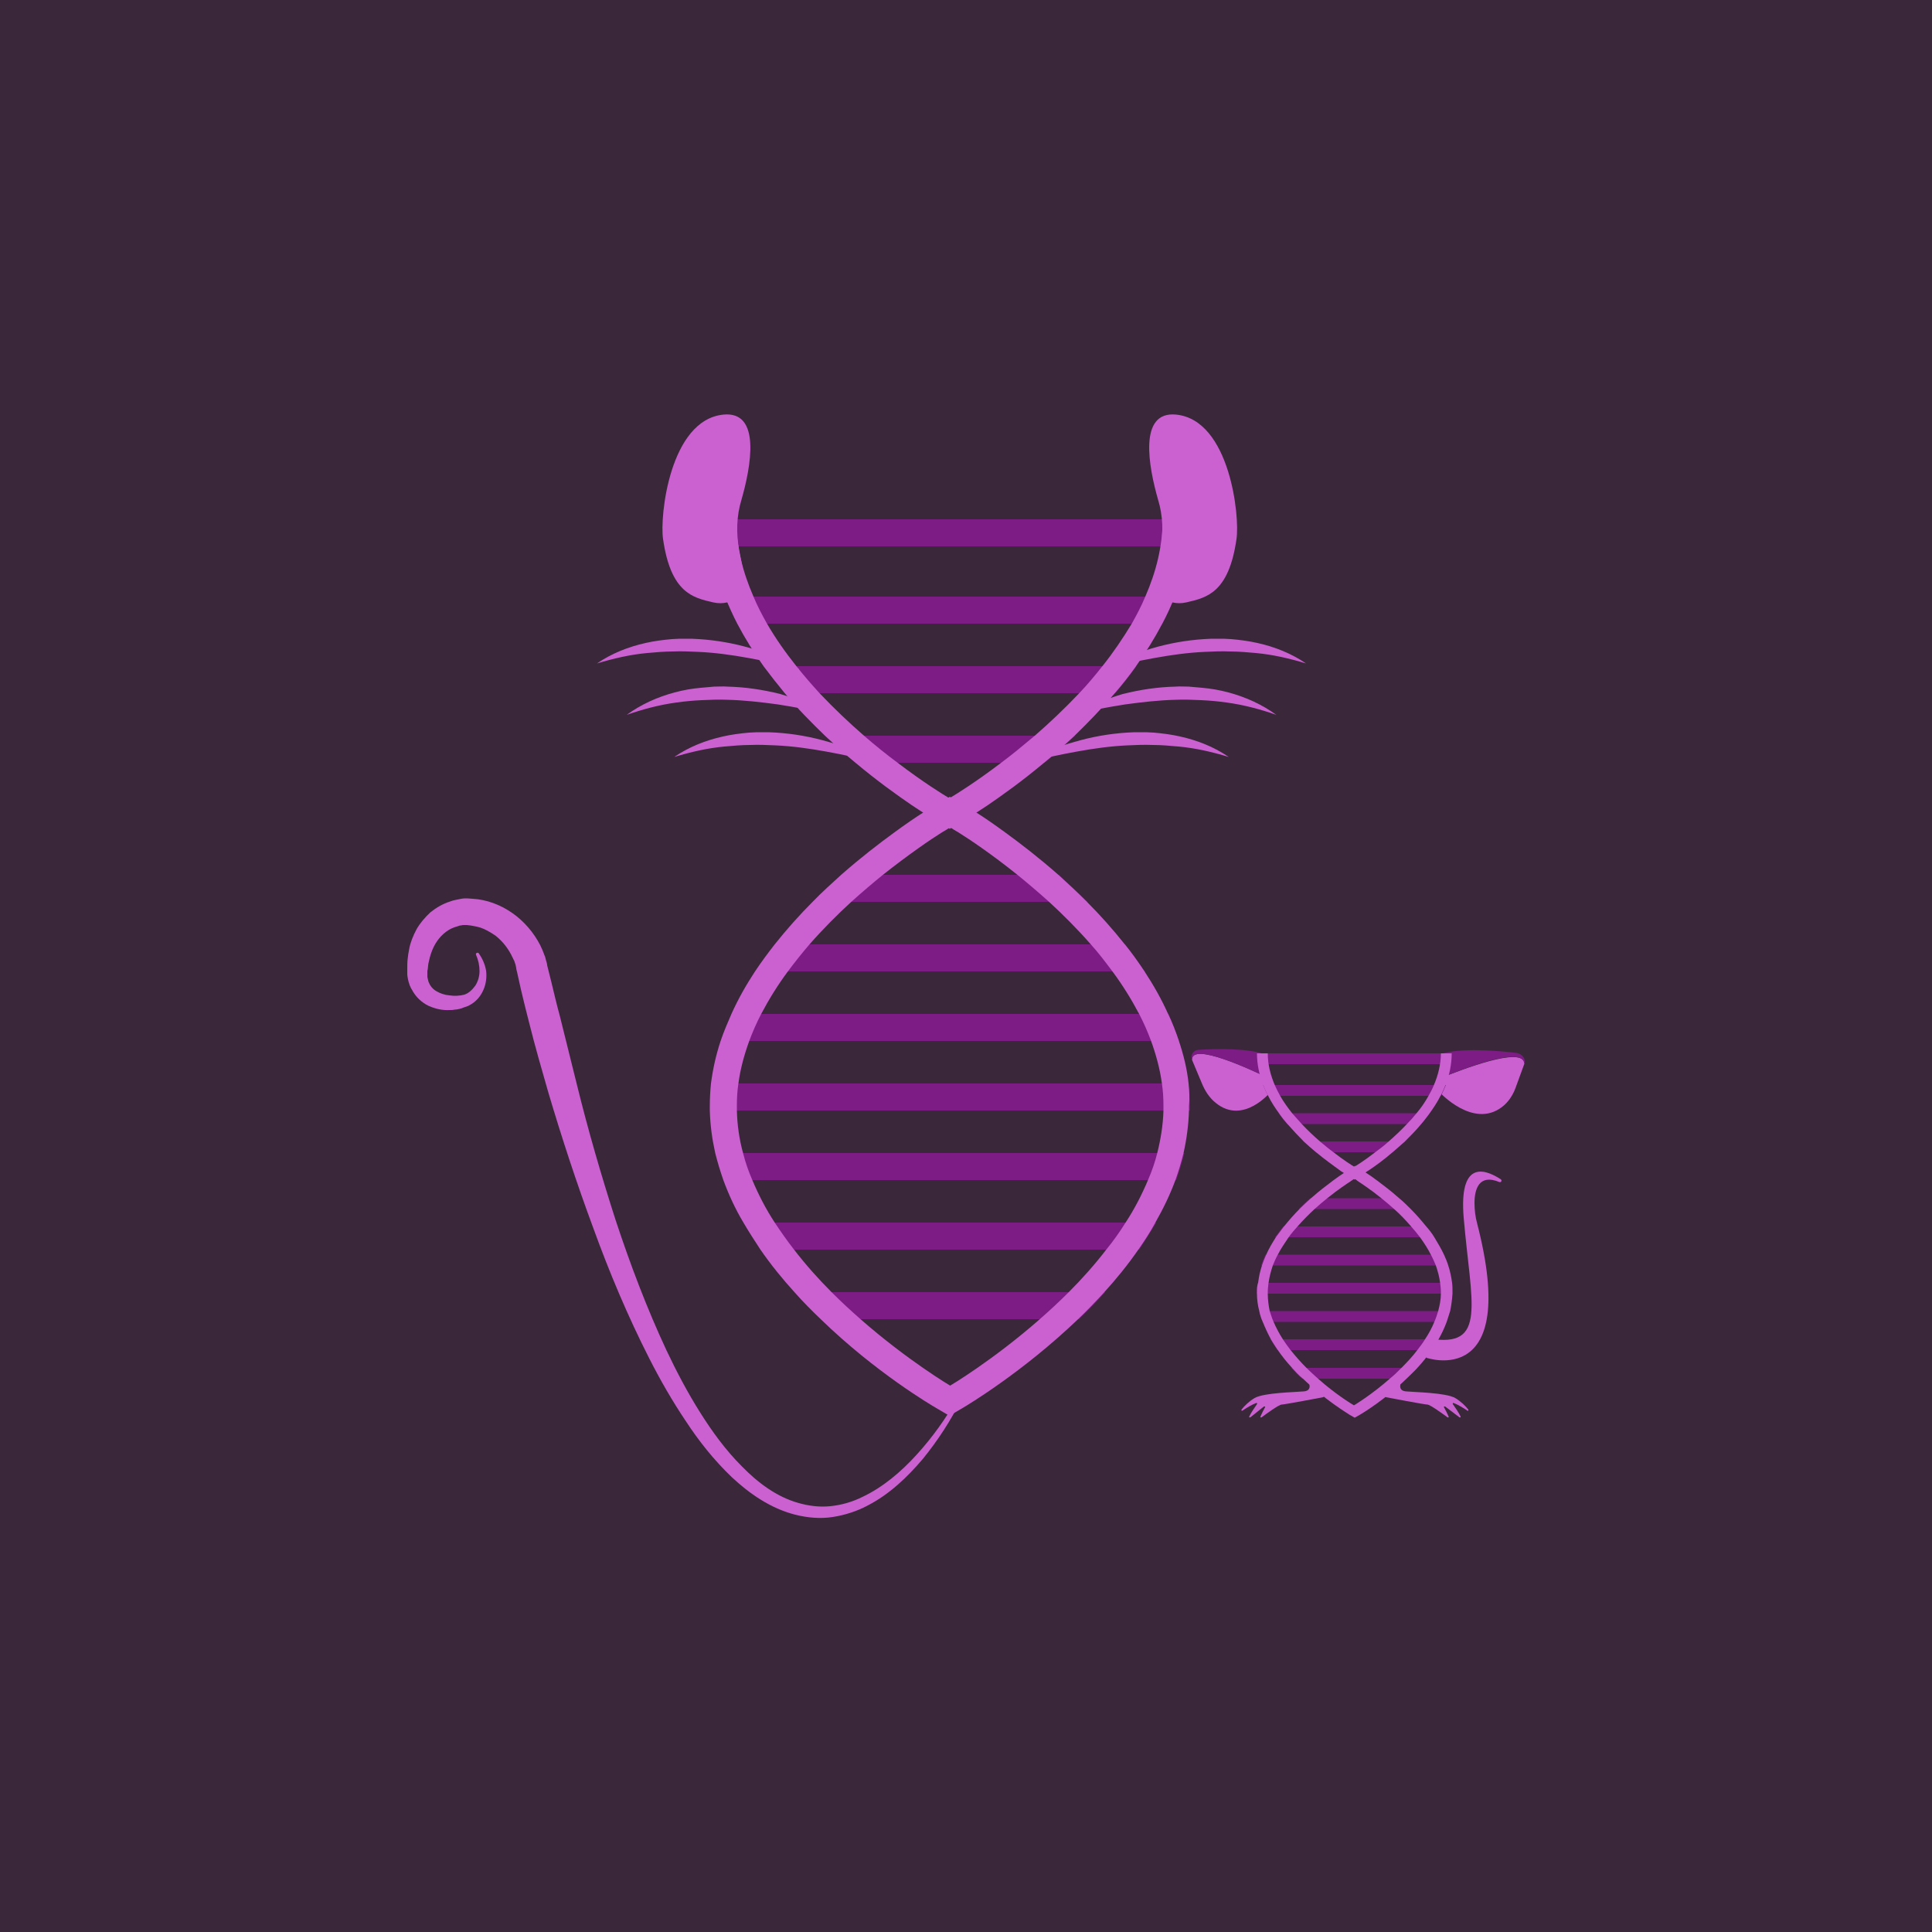 <?xml version="1.0" encoding="utf-8"?>
<!-- Generator: Adobe Illustrator 22.1.0, SVG Export Plug-In . SVG Version: 6.00 Build 0)  -->
<svg version="1.1" id="Layer_1" xmlns="http://www.w3.org/2000/svg" xmlns:xlink="http://www.w3.org/1999/xlink" x="0px" y="0px"
	 viewBox="0 0 500 500" style="enable-background:new 0 0 500 500;" xml:space="preserve">
<style type="text/css">
	.st0{fill:#3A283A;}
	.st1{fill:#CB61D1;}
	.st2{fill:#7C1C84;}
</style>
<rect class="st0" width="500" height="500"/>
<g>
	<g>
		<g>
			<path class="st1" d="M372.6,279.1l-0.1,3.5c0,0,8.7,9.6,16.2,3.9c1.6-1.2,2.8-3,3.5-4.9l2.3-6.3
				C394.4,270.5,377.8,277,372.6,279.1z"/>
			<path class="st2" d="M392.5,272.5c-4.9-0.6-14.7-1.4-19.7,0.3l-0.2,6.3c5.2-2.2,21.7-8.7,21.9-3.8
				C395,274.1,393.9,272.7,392.5,272.5z"/>
		</g>
		<path class="st1" d="M328.5,279.1l0.4,3.4c0,0-7.1,8.8-14.3,2.9c-1.6-1.3-2.7-3-3.5-4.9l-2.6-6.2
			C308.3,269.6,323.7,276.8,328.5,279.1z"/>
		<path class="st2" d="M310.1,271.7c4.4-0.3,13.1-0.5,17.7,1.3l0.7,6.1c-4.8-2.3-20.2-9.5-20-4.8C308,273.1,308.8,271.8,310.1,271.7
			z"/>
		<path class="st1" d="M388,305.9c0.5,0.2,0.8-0.4,0.4-0.7c-4.6-3-10.8-4.5-9.6,9.9c1.9,22.4,6.2,33.9-8.9,31.3c0,0-4.1,1.4-0.7,5
			c0,0,24.2,8.4,13.1-34.7c-0.5-1.8-0.7-3.6-0.7-5.4C381.6,307.9,382.7,303.7,388,305.9z"/>
		<path class="st1" d="M362.4,358.5c0,0-0.4,1.5,1.6,1.6c2,0.2,10.1,0.3,12.6,1.7c1.5,0.9,2.7,2.1,3.4,3c0.1,0.2-0.1,0.4-0.2,0.3
			c-1-0.7-2.7-1.7-3.6-2c-0.2-0.1-0.3,0.1-0.2,0.3c0.5,0.7,1.6,2.3,2,3.2c0.1,0.2-0.1,0.3-0.3,0.2L374,364c-0.2-0.1-0.4,0.1-0.3,0.2
			c0.4,0.7,0.9,1.7,1.2,2.4c0.1,0.2-0.1,0.3-0.3,0.2c-1.2-0.9-4.5-3.3-5.2-3.3c-0.7,0-10.7-1.9-10.7-1.9s-1.5-0.7,0-1.6
			c0,0,0.9-0.3,0.8-1.1C359.4,358.2,362.5,356.3,362.4,358.5z"/>
		<path class="st1" d="M338.9,358.5c0,0,0.4,1.5-1.6,1.6c-2,0.2-10.1,0.3-12.6,1.7c-1.5,0.9-2.7,2.1-3.4,3c-0.1,0.2,0.1,0.4,0.2,0.3
			c1-0.7,2.7-1.7,3.6-2c0.2-0.1,0.3,0.1,0.2,0.3c-0.5,0.7-1.6,2.3-2,3.2c-0.1,0.2,0.1,0.3,0.3,0.2l3.5-2.8c0.2-0.1,0.4,0.1,0.3,0.2
			c-0.4,0.7-0.9,1.7-1.2,2.4c-0.1,0.2,0.1,0.3,0.3,0.2c1.2-0.9,4.5-3.3,5.2-3.3c0.7,0,10.7-1.9,10.7-1.9s1.5-0.7,0-1.6
			c0,0-0.9-0.3-0.8-1.1C341.8,358.2,338.8,356.3,338.9,358.5z"/>
		<g>
			<g>
				<path class="st2" d="M326.9,280.8c0.4,1,0.8,1.9,1.3,2.8h44.7c0.5-0.9,0.9-1.9,1.3-2.8H326.9z"/>
				<path class="st2" d="M325.7,272.6c0.4,1,0.8,1.9,1.3,2.8h46.1c0.5-0.9,0.9-1.9,1.3-2.8H325.7z"/>
				<path class="st2" d="M330.9,288.1c0.7,1,1.4,1.9,2.2,2.8h34.7c0.8-0.9,1.5-1.9,2.2-2.8H330.9z"/>
				<path class="st2" d="M337.4,295.4c1.1,1,2.2,2,3.2,2.8h19.8c1-0.9,2.1-1.8,3.2-2.8H337.4z"/>
				<path class="st2" d="M336.1,312.9h28.8c-1-1-2-2-3-2.8h-22.8C338.1,310.9,337.1,311.9,336.1,312.9z"/>
				<path class="st2" d="M330,320.2H371c-0.6-1-1.3-1.9-2.1-2.8h-36.8C331.4,318.3,330.7,319.2,330,320.2z"/>
				<path class="st2" d="M326.4,327.5h48.1c-0.3-1-0.7-1.9-1.1-2.8h-45.9C327.1,325.6,326.7,326.6,326.4,327.5z"/>
				<path class="st2" d="M325.3,334.4c0,0.1,0,0.3,0,0.4h50.4c0-0.1,0-0.3,0-0.4c0-0.8,0-1.6-0.1-2.4h-50.1
					C325.3,332.8,325.3,333.6,325.3,334.4z"/>
				<path class="st2" d="M325.9,339.3c0.2,1,0.5,1.9,0.9,2.8h47.5c0.3-0.9,0.6-1.9,0.9-2.8H325.9z"/>
				<path class="st2" d="M328.8,346.6c0.6,1,1.2,1.9,1.8,2.8h39.7c0.6-0.9,1.2-1.9,1.8-2.8H328.8z"/>
				<path class="st2" d="M334.2,354c0.9,1,1.8,2,2.8,2.8H364c0.9-0.9,1.9-1.8,2.8-2.8H334.2z"/>
			</g>
			<g>
				<path class="st1" d="M325.3,334.4c0,0.1,0,0.3,0,0.4c0,1.5,0.2,3,0.6,4.5c0.2,1,0.5,1.9,0.9,2.8c0.6,1.5,1.3,3,2.1,4.5
					c0.6,1,1.2,1.9,1.8,2.8c1.1,1.6,2.3,3.1,3.6,4.5c0.9,1,1.8,2,2.8,2.8c5.8,5.6,11.7,9.1,12.1,9.4l1.4,0.8l1.4-0.8
					c0.5-0.3,6.4-3.8,12.1-9.4c0.9-0.9,1.9-1.8,2.8-2.8c1.3-1.4,2.5-2.9,3.6-4.5c0.6-0.9,1.2-1.9,1.8-2.8c0.8-1.4,1.5-2.9,2.1-4.5
					c0.3-0.9,0.6-1.9,0.9-2.8c0.3-1.5,0.5-2.9,0.6-4.5c0-0.1,0-0.3,0-0.4c0-0.8,0-1.6-0.1-2.4c-0.2-1.5-0.5-3-1-4.5
					c-0.3-1-0.7-1.9-1.1-2.8c-0.7-1.5-1.6-3-2.5-4.5c-0.6-1-1.3-1.9-2.1-2.8c-1.3-1.6-2.6-3.1-4-4.5c-1-1-2-2-3-2.8
					c-2-1.8-4-3.3-5.6-4.5c-1.2-0.9-2.2-1.6-3-2.1c-0.6-0.4-1.1-0.7-1.3-0.8c0,0-0.1-0.1-0.1-0.1l-1.3-0.8l-0.1-0.1l-0.1,0.1
					l-1.3,0.8c0,0-0.1,0-0.1,0.1c-0.2,0.1-0.7,0.4-1.3,0.8c-0.8,0.5-1.8,1.2-3,2.1c-1.6,1.2-3.6,2.7-5.6,4.5c-1,0.9-2,1.8-3,2.8
					c-1.4,1.4-2.7,2.9-4,4.5c-0.7,0.9-1.4,1.9-2.1,2.8c-0.9,1.4-1.8,2.9-2.5,4.5c-0.4,0.9-0.8,1.9-1.1,2.8c-0.5,1.5-0.8,2.9-1,4.5
					C325.3,332.8,325.3,333.6,325.3,334.4z M328.1,334.8c0-0.1,0-0.3,0-0.4c0-0.8,0.1-1.6,0.2-2.4c0.2-1.5,0.6-3,1.1-4.5
					c0.4-1,0.8-1.9,1.3-2.8c0.8-1.6,1.8-3,2.8-4.5c0.7-1,1.5-1.9,2.3-2.8c1.4-1.6,2.9-3.1,4.4-4.5c1.1-1,2.3-2,3.3-2.8
					c2.7-2.2,5-3.7,6.2-4.5c0.3-0.2,0.6-0.4,0.7-0.5c0.1,0,0.1-0.1,0.1-0.1s0,0,0.1,0.1c0.1,0.1,0.4,0.2,0.7,0.5
					c1.2,0.8,3.5,2.3,6.2,4.5c1.1,0.9,2.2,1.8,3.3,2.8c1.5,1.3,3,2.9,4.4,4.5c0.8,0.9,1.6,1.9,2.3,2.8c1,1.4,2,2.9,2.8,4.5
					c0.5,0.9,0.9,1.9,1.3,2.8c0.5,1.5,0.9,2.9,1.1,4.5c0.1,0.8,0.2,1.6,0.2,2.4c0,0.1,0,0.3,0,0.4c0,1.5-0.3,3-0.7,4.5
					c-0.3,1-0.6,1.9-1,2.8c-0.6,1.5-1.4,3-2.4,4.5c-0.6,1-1.3,1.9-2,2.8c-1.2,1.6-2.6,3.1-4,4.5c-1,1-2,2-3,2.8c-5,4.4-9.4,7-9.4,7
					s-4.5-2.6-9.4-7c-1-0.9-2-1.8-3-2.8c-1.4-1.4-2.7-2.9-4-4.5c-0.7-0.9-1.4-1.9-2-2.8c-0.9-1.4-1.7-2.9-2.4-4.5
					c-0.4-0.9-0.7-1.9-1-2.8C328.3,337.9,328.1,336.4,328.1,334.8z"/>
				<path class="st1" d="M325.3,272.6c0,2.8,0.6,5.6,1.6,8.2c0.4,1,0.8,1.9,1.3,2.8c0.8,1.6,1.7,3,2.8,4.5c0.7,1,1.4,1.9,2.2,2.8
					c1.4,1.6,2.8,3.1,4.2,4.5c1.1,1,2.2,2,3.2,2.8c2.3,1.9,4.4,3.4,5.9,4.5c0.4,0.3,0.8,0.6,1.2,0.8c0.8,0.5,1.3,0.8,1.4,0.9
					l1.3,0.8l0.1,0.1l0.1-0.1l1.3-0.8c0.1-0.1,0.6-0.4,1.4-0.9c0.3-0.2,0.7-0.5,1.2-0.8c1.5-1,3.7-2.6,5.9-4.5
					c1-0.9,2.1-1.8,3.2-2.8c1.4-1.4,2.9-2.9,4.2-4.5c0.8-0.9,1.5-1.9,2.2-2.8c1-1.4,2-2.9,2.8-4.5c0.5-0.9,0.9-1.9,1.3-2.8
					c1-2.6,1.6-5.3,1.6-8.2h-2.8c0,2.8-0.7,5.6-1.8,8.2c-0.4,1-0.9,1.9-1.4,2.8c-0.9,1.6-1.9,3.1-3.1,4.5c-0.8,1-1.6,1.9-2.5,2.8
					c-1.5,1.6-3.1,3.1-4.7,4.5c-1.2,1.1-2.4,2-3.5,2.8c-2.7,2.1-4.8,3.4-5.3,3.7c-0.1,0-0.1,0.1-0.1,0.1s0,0-0.1-0.1
					c-0.5-0.3-2.6-1.6-5.3-3.7c-1.1-0.8-2.3-1.8-3.5-2.8c-1.5-1.3-3.1-2.8-4.7-4.5c-0.8-0.9-1.7-1.9-2.5-2.8
					c-1.1-1.4-2.2-2.9-3.1-4.5c-0.5-0.9-1-1.9-1.4-2.8c-1.1-2.6-1.8-5.3-1.8-8.2H325.3z"/>
			</g>
		</g>
	</g>
	<g>
		<path class="st1" d="M248.8,362.1c-2.7,5.5-6.1,10.7-10,15.5c-4,4.7-8.6,9.1-14.2,12c-2.8,1.5-5.9,2.5-9.1,3
			c-3.2,0.5-6.5,0.2-9.7-0.6c-6.3-1.6-11.8-5.4-16.4-9.7c-4.6-4.4-8.5-9.3-11.9-14.5c-3.5-5.2-6.6-10.6-9.4-16.1
			c-5.6-11-10.4-22.4-14.6-34c-4.3-11.6-8.1-23.2-11.6-35c-1.7-5.9-3.4-11.8-4.9-17.8c-0.8-3-1.5-6-2.2-8.9l-1-4.5
			c-0.1-0.4-0.2-0.7-0.2-1c-0.1-0.3-0.1-0.6-0.2-0.9l-0.3-0.9l-0.4-0.8c-1-2.2-2.5-4.2-4.4-5.7c-1-0.7-2-1.3-3.1-1.8
			c-1.1-0.5-2.3-0.7-3.5-0.9l-0.9-0.1c-0.2,0-0.5,0-0.7,0c-0.3,0-0.5,0-0.8,0.1c-0.3,0-0.5,0.1-0.8,0.2c-1.1,0.3-2.1,0.7-3,1.4
			c-1.8,1.3-3.2,3.3-4,5.8c-0.2,0.6-0.4,1.3-0.5,1.9c-0.2,0.6-0.2,1.3-0.3,2l-0.1,0.5c0,0.2,0,0.3,0,0.4c0,0.3,0,0.6,0,0.8
			c0,0.3,0,0.5,0.1,0.8l0.1,0.4l0.1,0.4c0.4,1,1,1.8,2,2.4c1,0.6,2.2,1,3.4,1.1c0.3,0,0.6,0.1,1,0.1c0.3,0,0.7,0,1,0
			c0.3,0,0.7-0.1,1-0.1c0.3-0.1,0.7-0.1,0.9-0.2c1-0.3,2-1.2,2.8-2.3c0.7-1.1,1.1-2.4,1.1-3.8c0-1.4-0.3-2.8-0.9-4.2l0,0
			c-0.1-0.2,0-0.4,0.2-0.5c0.2-0.1,0.4,0,0.5,0.1c0.9,1.3,1.6,2.8,1.9,4.5c0.2,1.7,0,3.4-0.7,5c-0.7,1.6-1.9,3.1-3.7,4
			c-0.5,0.3-0.8,0.3-1.3,0.5c-0.4,0.2-0.8,0.3-1.2,0.4c-0.4,0.1-0.9,0.2-1.3,0.2c-0.4,0.1-0.9,0.1-1.3,0.1c-1.8,0.1-3.6-0.3-5.4-1.1
			c-1.7-0.8-3.3-2.3-4.2-4l-0.4-0.7l-0.3-0.7c-0.2-0.5-0.3-1-0.4-1.4c-0.1-0.5-0.2-1-0.2-1.5c0-0.2,0-0.5,0-0.7l0-0.6
			c0-0.8,0-1.7,0.1-2.5c0.1-0.9,0.2-1.7,0.4-2.6c0.3-1.7,1-3.4,1.9-5.1c0.9-1.6,2.2-3.1,3.6-4.4c1.5-1.2,3.2-2.2,5.1-2.8
			c0.5-0.2,0.9-0.3,1.4-0.4c0.5-0.1,1-0.2,1.5-0.3c0.5-0.1,1-0.1,1.5-0.1l1.4,0.1c3.7,0.2,7.3,1.6,10.3,3.7c3,2.1,5.5,5,7.2,8.3
			l0.6,1.3l0.5,1.3c0.2,0.4,0.3,0.9,0.4,1.3c0.1,0.4,0.3,0.9,0.3,1.3l1.1,4.4c0.7,2.9,1.4,5.9,2.2,8.8l4.4,17.7
			c2.9,11.8,6.3,23.5,10,35c3.8,11.5,8.1,22.9,13.2,33.8c2.6,5.5,5.4,10.8,8.6,15.9c3.2,5.1,6.7,9.9,10.9,14.1
			c4.1,4.2,8.9,7.8,14.4,9.4c2.7,0.8,5.6,1.2,8.5,0.9c2.9-0.3,5.7-1.1,8.3-2.4c5.3-2.5,10-6.5,14-10.9c4.1-4.5,7.6-9.4,10.6-14.7
			l0,0c0.1-0.2,0.4-0.3,0.5-0.2C248.8,361.6,248.9,361.9,248.8,362.1z"/>
		<g>
			<g>
				<path class="st2" d="M304,154.4c-0.9,2.4-2,4.7-3.2,7H191c-1.2-2.3-2.2-4.6-3.2-7H304z"/>
				<path class="st2" d="M306.9,134.4c-1,2.4-2,4.7-3.3,7H190.2c-1.2-2.3-2.3-4.6-3.3-7H306.9z"/>
				<path class="st2" d="M294.1,172.4c-1.7,2.4-3.6,4.8-5.5,7h-85.4c-1.9-2.3-3.7-4.6-5.5-7H294.1z"/>
				<path class="st2" d="M278.2,190.4c-2.7,2.5-5.3,4.9-7.9,7h-48.8c-2.6-2.1-5.2-4.5-7.9-7H278.2z"/>
				<path class="st2" d="M281.4,233.4h-70.9c2.5-2.5,5-4.8,7.4-7H274C276.4,228.6,278.9,230.9,281.4,233.4z"/>
				<path class="st2" d="M296.2,251.4H195.6c1.6-2.4,3.3-4.8,5.1-7h90.5C292.9,246.6,294.6,249,296.2,251.4z"/>
				<path class="st2" d="M305.1,269.4H186.7c0.8-2.4,1.7-4.7,2.8-7h112.9C303.4,264.7,304.3,267,305.1,269.4z"/>
				<path class="st2" d="M307.9,286.3c0,0.3,0,0.7,0,1.1h-124c0-0.4,0-0.7,0-1.1c0-2,0.1-4,0.3-5.9h123.3
					C307.8,282.4,307.9,284.3,307.9,286.3z"/>
				<path class="st2" d="M306.5,298.4c-0.6,2.4-1.3,4.7-2.1,7H187.5c-0.8-2.3-1.5-4.6-2.1-7H306.5z"/>
				<path class="st2" d="M299.2,316.4c-1.4,2.4-2.9,4.7-4.4,7h-97.7c-1.6-2.3-3.1-4.6-4.4-7H299.2z"/>
				<path class="st2" d="M286,334.4c-2.2,2.5-4.5,4.8-6.8,7h-66.6c-2.3-2.2-4.5-4.5-6.8-7H286z"/>
			</g>
			<g>
				<path class="st1" d="M307.6,280.4c-0.4-3.8-1.3-7.4-2.5-11c-0.8-2.4-1.7-4.7-2.8-7c-1.7-3.8-3.8-7.5-6.1-11
					c-1.6-2.4-3.3-4.8-5.1-7c-3.1-3.9-6.4-7.6-9.8-11c-2.5-2.5-5-4.8-7.4-7c-5-4.4-9.8-8.1-13.8-11c-3-2.2-5.5-3.9-7.4-5.1
					c-1.5-1-2.6-1.6-3.1-1.9c-0.1-0.1-0.2-0.1-0.3-0.2l-3.2-1.8l-0.3-0.2l-0.3,0.2l-3.2,1.8c-0.1,0-0.2,0.1-0.3,0.2
					c-0.5,0.3-1.6,1-3.1,1.9c-1.9,1.2-4.4,2.9-7.4,5.1c-4,2.9-8.8,6.6-13.8,11c-2.4,2.2-5,4.5-7.4,7c-3.4,3.4-6.7,7.1-9.8,11
					c-1.8,2.3-3.5,4.6-5.1,7c-2.3,3.5-4.4,7.2-6.1,11c-1,2.3-2,4.6-2.8,7c-1.2,3.6-2,7.2-2.5,11c-0.2,2-0.3,3.9-0.3,5.9
					c0,0.3,0,0.7,0,1.1c0.1,3.8,0.6,7.4,1.4,11c0.6,2.4,1.3,4.7,2.1,7c1.4,3.8,3.1,7.5,5.2,11c1.4,2.4,2.9,4.7,4.4,7
					c2.7,3.9,5.7,7.6,8.8,11c2.2,2.5,4.5,4.8,6.8,7c14.2,13.8,28.7,22.3,29.9,23l3.4,2l3.4-2c1.2-0.7,15.6-9.3,29.9-23
					c2.3-2.2,4.5-4.5,6.8-7c3.1-3.4,6.1-7.1,8.8-11c1.6-2.3,3.1-4.6,4.4-7c2-3.5,3.8-7.2,5.2-11c0.8-2.3,1.5-4.6,2.1-7
					c0.8-3.6,1.3-7.3,1.4-11c0-0.4,0-0.7,0-1.1C307.9,284.3,307.8,282.4,307.6,280.4z M299.5,298.4c-0.6,2.4-1.4,4.7-2.4,7
					c-1.6,3.8-3.5,7.5-5.8,11c-1.5,2.4-3.2,4.8-5,7c-3,3.9-6.3,7.6-9.7,11c-2.5,2.5-5,4.8-7.5,7c-12.2,10.7-23.2,17.2-23.2,17.2
					s-11-6.5-23.2-17.2c-2.5-2.2-5-4.5-7.5-7c-3.4-3.4-6.7-7.1-9.7-11c-1.8-2.3-3.4-4.6-5-7c-2.3-3.5-4.2-7.2-5.8-11
					c-1-2.3-1.8-4.6-2.4-7c-1-3.6-1.5-7.3-1.6-11c0-0.4,0-0.7,0-1.1c0-2,0.1-4,0.4-5.9c0.5-3.8,1.5-7.4,2.8-11
					c0.9-2.4,1.9-4.7,3.1-7c2-3.8,4.3-7.5,6.9-11c1.8-2.4,3.7-4.8,5.6-7c3.5-4,7.2-7.7,10.8-11c2.8-2.5,5.6-4.9,8.2-7
					c6.7-5.3,12.4-9.2,15.3-11c0.9-0.5,1.5-0.9,1.8-1.1c0.2-0.1,0.3-0.2,0.3-0.2s0.1,0.1,0.3,0.2c0.3,0.2,0.9,0.6,1.8,1.1
					c2.9,1.8,8.7,5.7,15.3,11c2.6,2.1,5.4,4.5,8.2,7c3.6,3.3,7.3,7,10.8,11c2,2.2,3.8,4.6,5.6,7c2.6,3.5,4.9,7.2,6.9,11
					c1.2,2.3,2.2,4.6,3.1,7c1.3,3.6,2.3,7.3,2.8,11c0.3,2,0.4,3.9,0.4,5.9c0,0.4,0,0.7,0,1.1C301,291.1,300.4,294.8,299.5,298.4z"/>
				<path class="st1" d="M307.9,134.3c0,7-1.5,13.7-3.9,20.1c-0.9,2.4-2,4.7-3.2,7c-2,3.8-4.3,7.5-6.8,11c-1.7,2.4-3.6,4.8-5.5,7
					c-3.4,4-6.9,7.6-10.4,11c-2.7,2.5-5.3,4.9-7.9,7c-5.6,4.7-10.8,8.4-14.6,11c-1.1,0.7-2.1,1.4-2.9,1.9c-1.9,1.2-3.1,1.9-3.4,2.1
					l-3.2,1.9l-0.3,0.2l-0.3-0.2l-3.2-1.9c-0.3-0.2-1.5-0.9-3.4-2.1c-0.8-0.5-1.8-1.2-2.9-1.9c-3.8-2.6-9-6.3-14.6-11
					c-2.6-2.1-5.2-4.5-7.9-7c-3.5-3.4-7.1-7-10.4-11c-1.9-2.3-3.7-4.6-5.5-7c-2.5-3.5-4.8-7.2-6.8-11c-1.2-2.3-2.2-4.6-3.2-7
					c-2.4-6.4-3.9-13.1-3.9-20.1h6.8c0,7,1.7,13.7,4.5,20.1c1,2.4,2.2,4.7,3.5,7c2.2,3.8,4.8,7.5,7.6,11c1.9,2.4,4,4.8,6,7
					c3.8,4,7.7,7.7,11.5,11c3,2.6,6,5,8.7,7c6.7,5.1,11.9,8.3,13.1,9c0.2,0.1,0.3,0.2,0.3,0.2s0.1-0.1,0.3-0.2
					c1.2-0.7,6.4-3.9,13.1-9c2.7-2,5.6-4.4,8.7-7c3.8-3.3,7.7-7,11.5-11c2.1-2.2,4.1-4.6,6-7c2.8-3.5,5.3-7.2,7.6-11
					c1.3-2.3,2.5-4.6,3.5-7c2.8-6.4,4.5-13.1,4.5-20.1H307.9z"/>
			</g>
		</g>
		<path class="st1" d="M300.3,142.4c0.8-4.4,0.7-8.9-0.6-13.1c-2.4-8.4-5.2-23,4.7-22c13.9,1.4,16.5,26.4,15.6,32.2
			c-2,14-7.8,15.2-13,16.4c-5.2,1.2-8.7-3.2-8.7-3.2S299.4,147.2,300.3,142.4z"/>
		<path class="st1" d="M191.3,142.4c-0.8-4.4-0.7-8.9,0.6-13.1c2.4-8.4,5.2-23-4.7-22c-13.9,1.4-16.5,26.4-15.6,32.2
			c2,14,7.8,15.2,13,16.4c5.2,1.2,8.7-3.2,8.7-3.2S192.2,147.2,191.3,142.4z"/>
		<path class="st1" d="M206.9,173.2c-4.4-1.2-8.7-2.1-13.1-2.9c-4.4-0.8-8.7-1.4-13.1-1.6c-2.2-0.1-4.4-0.2-6.6-0.1
			c-2.2,0-4.4,0.2-6.6,0.4c-4.4,0.4-8.7,1.4-13,2.7c3.8-2.6,8.1-4.3,12.6-5.3c2.2-0.5,4.5-0.8,6.8-1c1.2-0.1,2.3-0.1,3.5-0.1
			c1.2,0,2.3,0,3.5,0.1c4.6,0.3,9.1,1.1,13.5,2.4C198.8,169.1,203,170.8,206.9,173.2z"/>
		<path class="st1" d="M214.5,184.8c-4.4-1-8.8-1.8-13.2-2.5c-4.4-0.6-8.8-1.1-13.1-1.2c-2.2-0.1-4.4,0-6.6,0.1
			c-2.2,0.1-4.4,0.3-6.5,0.6c-4.4,0.6-8.6,1.7-12.9,3.2c3.7-2.7,7.9-4.6,12.4-5.8c2.2-0.6,4.5-1,6.8-1.2c1.1-0.1,2.3-0.2,3.4-0.3
			c1.2,0,2.3-0.1,3.5,0c4.6,0.1,9.2,0.8,13.6,1.9C206.2,180.9,210.5,182.5,214.5,184.8z"/>
		<path class="st1" d="M226.9,197.4c-4.4-1.2-8.7-2.1-13.1-2.9c-4.4-0.8-8.7-1.4-13.1-1.6c-2.2-0.1-4.4-0.2-6.6-0.1
			c-2.2,0-4.4,0.2-6.6,0.4c-4.4,0.4-8.7,1.4-13,2.7c3.8-2.6,8.1-4.3,12.6-5.3c2.2-0.5,4.5-0.8,6.8-1c1.2-0.1,2.3-0.1,3.5-0.1
			c1.2,0,2.3,0,3.5,0.1c4.6,0.3,9.1,1.1,13.5,2.4C218.8,193.2,223.1,195,226.9,197.4z"/>
		<path class="st1" d="M285.6,173.2c4.4-1.2,8.7-2.1,13.1-2.9c4.4-0.8,8.7-1.4,13.1-1.6c2.2-0.1,4.4-0.2,6.6-0.1
			c2.2,0,4.4,0.2,6.6,0.4c4.4,0.4,8.7,1.4,13,2.7c-3.8-2.6-8.1-4.3-12.6-5.3c-2.2-0.5-4.5-0.8-6.8-1c-1.2-0.1-2.3-0.1-3.5-0.1
			c-1.2,0-2.3,0-3.5,0.1c-4.6,0.3-9.1,1.1-13.5,2.4C293.7,169.1,289.4,170.8,285.6,173.2z"/>
		<path class="st1" d="M278,184.8c4.4-1,8.8-1.8,13.2-2.5c4.4-0.6,8.8-1.1,13.1-1.2c2.2-0.1,4.4,0,6.6,0.1c2.2,0.1,4.4,0.3,6.5,0.6
			c4.4,0.6,8.6,1.7,12.9,3.2c-3.7-2.7-7.9-4.6-12.4-5.8c-2.2-0.6-4.5-1-6.8-1.2c-1.1-0.1-2.3-0.2-3.4-0.3c-1.2,0-2.3-0.1-3.5,0
			c-4.6,0.1-9.2,0.8-13.6,1.9C286.3,180.9,282,182.5,278,184.8z"/>
		<path class="st1" d="M265.6,197.4c4.4-1.2,8.7-2.1,13.1-2.9c4.4-0.8,8.7-1.4,13.1-1.6c2.2-0.1,4.4-0.2,6.6-0.1
			c2.2,0,4.4,0.2,6.6,0.4c4.4,0.4,8.7,1.4,13,2.7c-3.8-2.6-8.1-4.3-12.6-5.3c-2.2-0.5-4.5-0.8-6.8-1c-1.2-0.1-2.3-0.1-3.5-0.1
			c-1.2,0-2.3,0-3.5,0.1c-4.6,0.3-9.1,1.1-13.5,2.4C273.7,193.2,269.4,195,265.6,197.4z"/>
	</g>
</g>
<g>
</g>
<g>
</g>
<g>
</g>
<g>
</g>
<g>
</g>
<g>
</g>
<g>
</g>
<g>
</g>
<g>
</g>
<g>
</g>
<g>
</g>
<g>
</g>
<g>
</g>
<g>
</g>
<g>
</g>
</svg>
